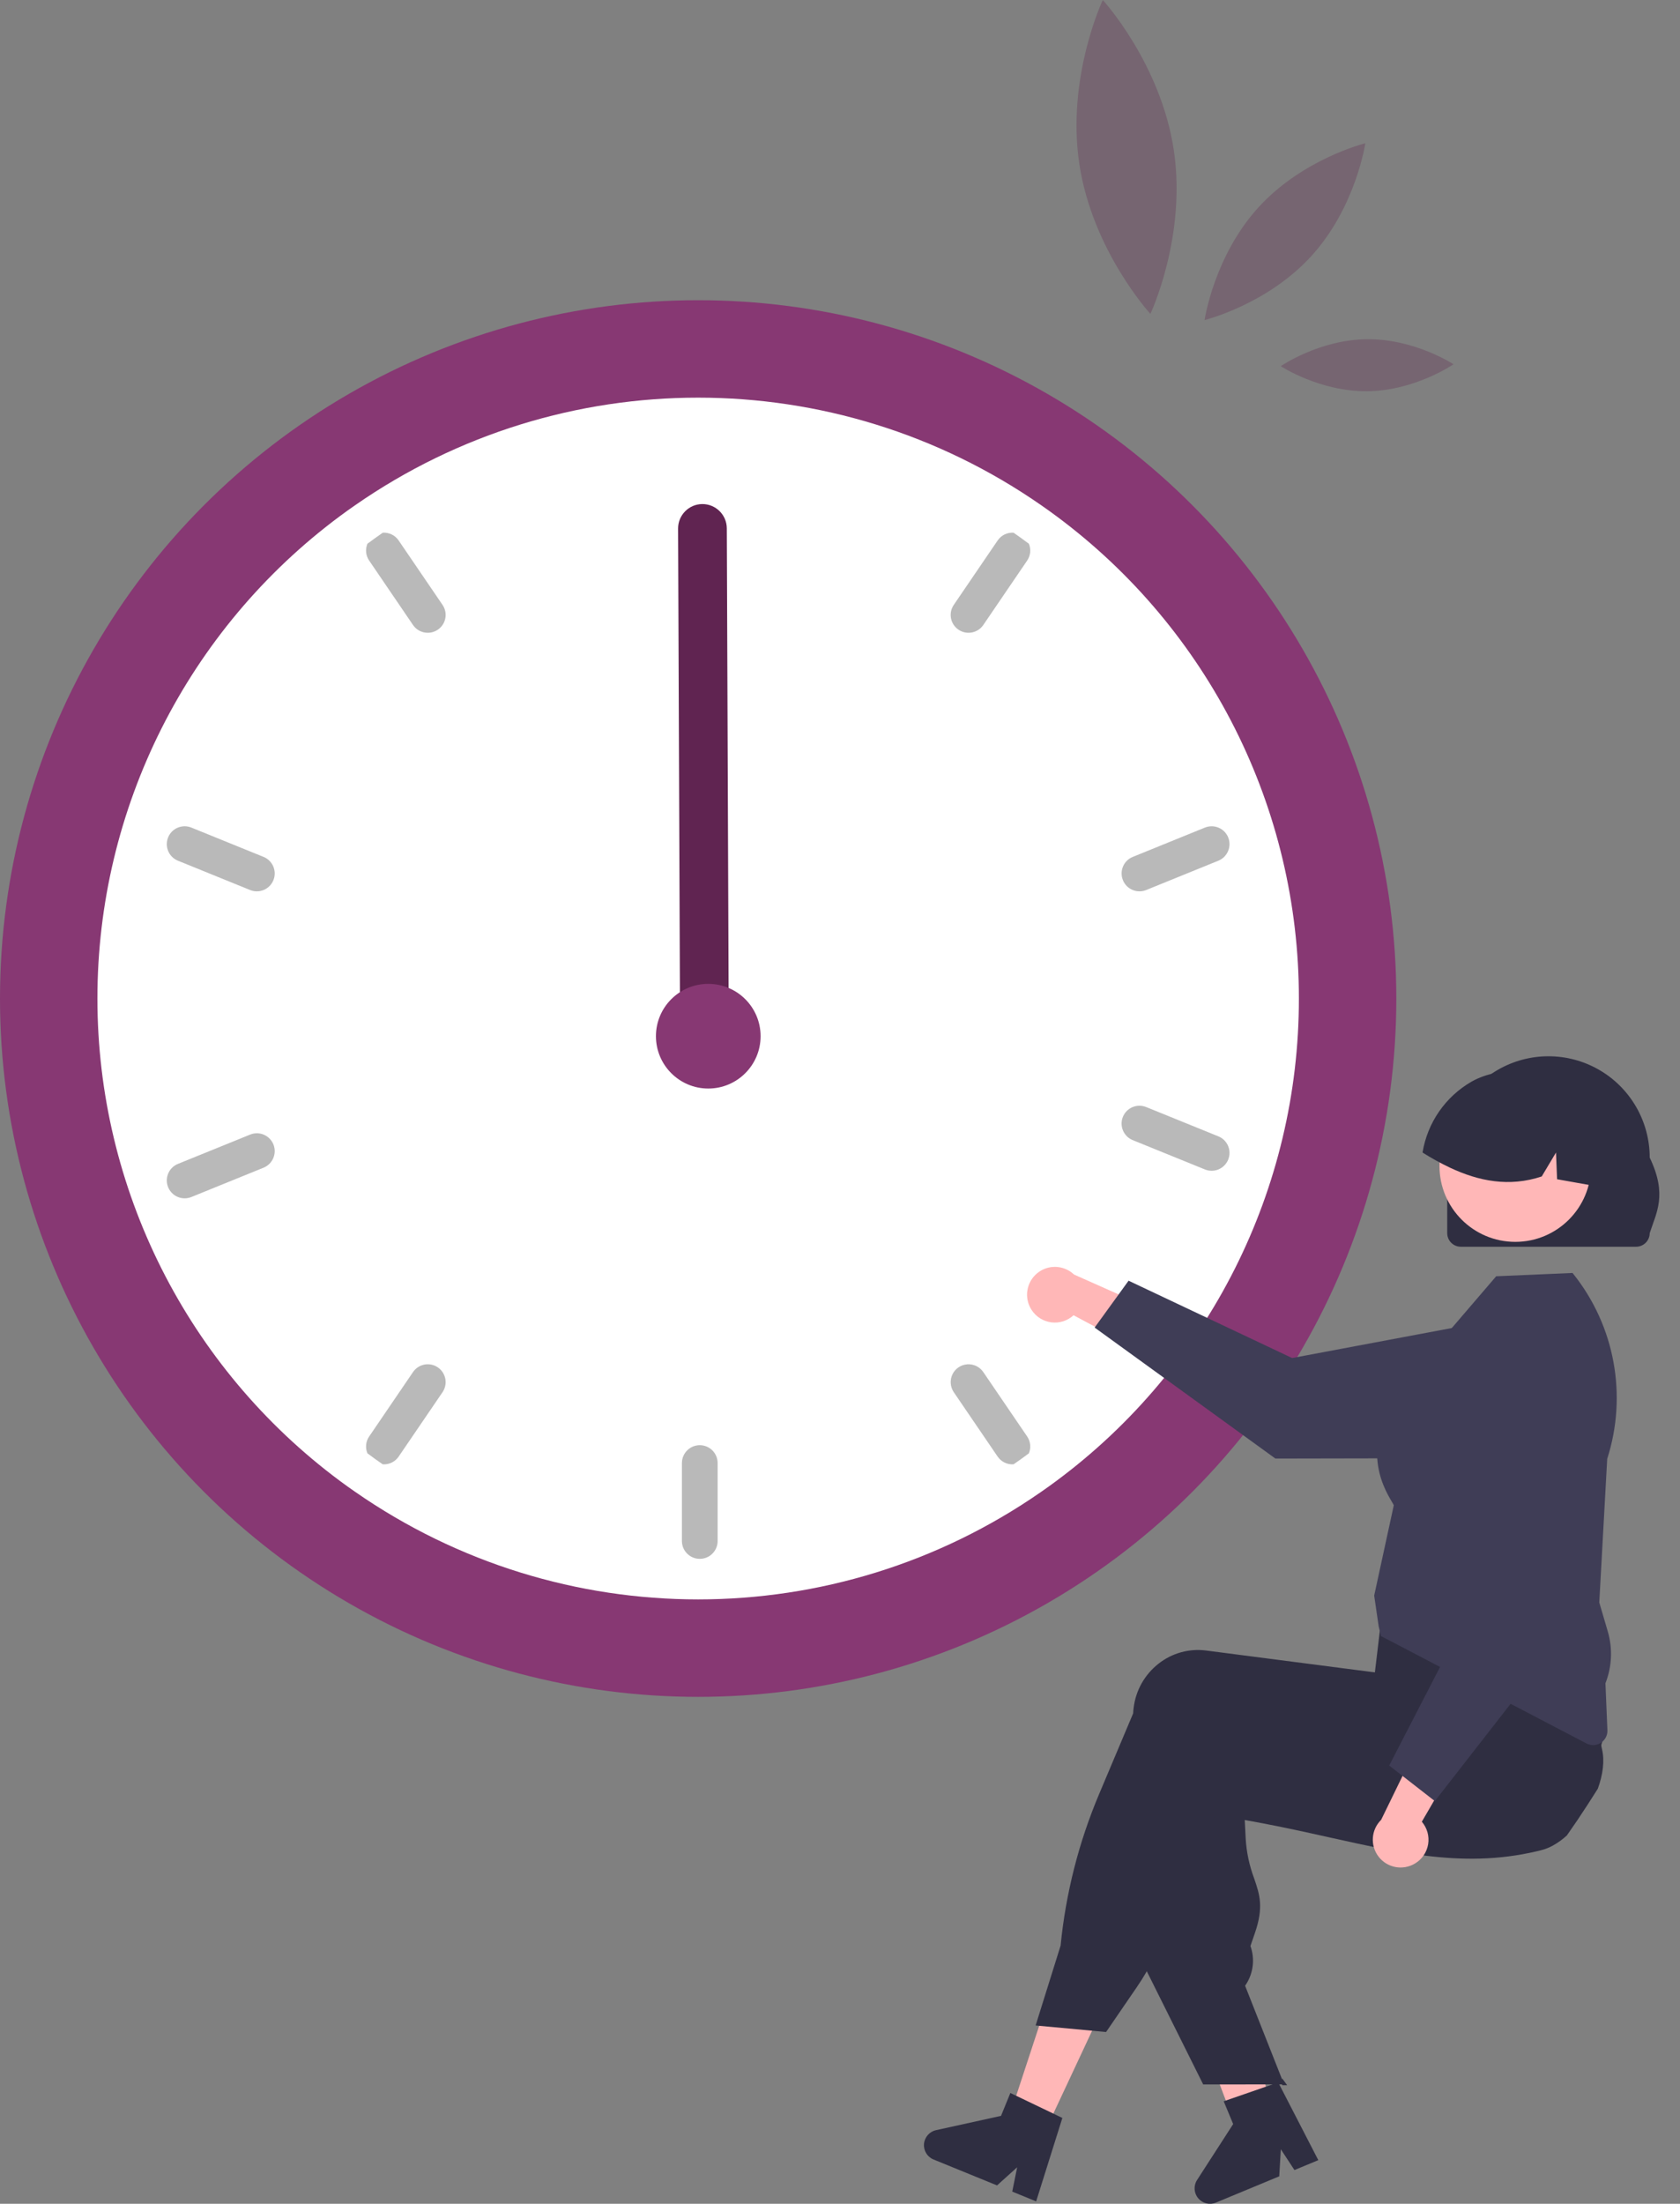 <svg width="61" height="80" viewBox="0 0 61 80" fill="none" xmlns="http://www.w3.org/2000/svg">
<rect x="0" y="0" width="61" height="80" fill="#808080" stroke="none"/>
<circle cx="25.35" cy="36.248" r="25.35" fill="#873873"/>
<path d="M47.162 36.248C47.167 43.149 43.901 49.645 38.358 53.758C38.175 53.894 37.989 54.028 37.802 54.157C30.316 59.361 20.384 59.361 12.898 54.157C12.71 54.028 12.524 53.894 12.341 53.758C6.802 49.642 3.537 43.148 3.537 36.248C3.537 29.347 6.802 22.853 12.341 18.737C12.524 18.601 12.71 18.467 12.898 18.338C20.384 13.134 30.316 13.134 37.802 18.338C37.989 18.467 38.175 18.601 38.358 18.737C43.901 22.85 47.167 29.346 47.162 36.248V36.248Z" fill="white"/>
<path opacity="0.298" d="M42.618 5.437C43.095 8.583 41.77 11.394 41.77 11.394C41.77 11.394 39.668 9.103 39.191 5.957C38.714 2.811 40.042 0 40.042 0C40.042 0 42.14 2.29 42.618 5.437Z" fill="#5E2750"/>
<path opacity="0.298" d="M49.63 12.314C51.362 12.295 52.776 13.223 52.776 13.223C52.776 13.223 51.383 14.183 49.651 14.202C47.919 14.221 46.504 13.292 46.504 13.292C46.504 13.292 47.898 12.332 49.63 12.314Z" fill="#5E2750"/>
<path opacity="0.298" d="M45.691 7.531C44.079 9.302 43.738 11.618 43.738 11.618C43.738 11.618 46.01 11.06 47.621 9.288C49.233 7.515 49.574 5.201 49.574 5.201C49.574 5.201 47.303 5.759 45.691 7.531Z" fill="#5E2750"/>
<path d="M25.409 14.907C25.051 14.907 24.761 15.197 24.76 15.555V18.385C24.76 18.743 25.05 19.033 25.409 19.033C25.767 19.033 26.057 18.743 26.057 18.385V15.555C26.056 15.197 25.766 14.907 25.409 14.907V14.907Z" fill="white"/>
<path d="M37.358 19.738C37.175 19.601 36.989 19.468 36.802 19.338C36.573 19.323 36.353 19.43 36.224 19.62L34.631 21.958C34.429 22.254 34.506 22.657 34.802 22.858C35.098 23.06 35.501 22.983 35.703 22.688L37.296 20.349C37.419 20.169 37.442 19.939 37.358 19.738Z" fill="#B9B9B9"/>
<path d="M44.595 30.398C44.53 30.239 44.405 30.112 44.247 30.046C44.088 29.979 43.91 29.978 43.751 30.042L41.129 31.107C40.797 31.242 40.638 31.62 40.773 31.952C40.907 32.283 41.285 32.443 41.617 32.309L44.239 31.244C44.57 31.108 44.729 30.73 44.595 30.398V30.398Z" fill="#B9B9B9"/>
<path d="M16.068 21.958L14.475 19.62C14.346 19.43 14.127 19.323 13.898 19.338C13.71 19.468 13.524 19.601 13.341 19.738C13.257 19.939 13.28 20.169 13.404 20.349L14.996 22.688C15.198 22.983 15.601 23.06 15.897 22.858C16.193 22.657 16.27 22.254 16.068 21.958V21.958Z" fill="#B9B9B9"/>
<path d="M9.571 31.107L6.948 30.042C6.617 29.908 6.238 30.067 6.104 30.399C5.969 30.731 6.128 31.109 6.46 31.244L9.082 32.309C9.414 32.443 9.792 32.283 9.927 31.952C10.061 31.62 9.902 31.242 9.571 31.107V31.107Z" fill="#B9B9B9"/>
<path d="M25.409 52.462C25.051 52.462 24.761 52.752 24.76 53.11V55.94C24.76 56.298 25.05 56.588 25.409 56.588C25.767 56.588 26.057 56.298 26.057 55.94V53.11C26.056 52.752 25.766 52.462 25.409 52.462Z" fill="#B9B9B9"/>
<path d="M37.296 52.146L35.703 49.808C35.572 49.616 35.35 49.509 35.119 49.526C34.888 49.543 34.683 49.682 34.583 49.891C34.482 50.1 34.501 50.346 34.631 50.538L36.224 52.876C36.353 53.065 36.573 53.172 36.801 53.157C36.989 53.028 37.175 52.895 37.358 52.758C37.442 52.556 37.419 52.326 37.296 52.146Z" fill="#B9B9B9"/>
<path d="M44.239 41.251L41.617 40.187C41.285 40.052 40.907 40.212 40.772 40.543C40.637 40.875 40.797 41.253 41.129 41.388L43.751 42.453C44.083 42.587 44.46 42.428 44.595 42.096C44.73 41.764 44.571 41.386 44.239 41.251V41.251Z" fill="#B9B9B9"/>
<path d="M15.897 49.637C15.601 49.435 15.198 49.512 14.996 49.808L13.404 52.146C13.28 52.326 13.257 52.556 13.341 52.758C13.524 52.895 13.71 53.028 13.898 53.157C14.127 53.172 14.346 53.065 14.475 52.876L16.068 50.538C16.165 50.395 16.201 50.221 16.169 50.052C16.137 49.883 16.039 49.734 15.897 49.637V49.637Z" fill="#B9B9B9"/>
<path d="M9.927 41.543C9.862 41.384 9.737 41.257 9.578 41.19C9.42 41.123 9.242 41.122 9.082 41.187L6.46 42.251C6.129 42.386 5.969 42.764 6.104 43.096C6.239 43.428 6.617 43.587 6.948 43.453L9.571 42.388C9.902 42.252 10.061 41.875 9.927 41.543V41.543Z" fill="#B9B9B9"/>
<path d="M25.502 18.298C25.99 18.297 26.387 18.691 26.39 19.179L26.458 36.629C26.46 37.117 26.066 37.514 25.578 37.516C25.09 37.517 24.692 37.124 24.69 36.636L24.621 19.186C24.62 18.698 25.014 18.3 25.502 18.298V18.298Z" fill="#602451"/>
<ellipse cx="25.717" cy="37.615" rx="1.9" ry="1.9" fill="#873873"/>
<path d="M37.454 47.548C37.614 47.798 37.877 47.965 38.172 48.003C38.466 48.041 38.763 47.947 38.981 47.745L42.126 49.431L41.958 47.584L38.997 46.267C38.626 45.914 38.05 45.895 37.657 46.222C37.263 46.549 37.176 47.118 37.454 47.548H37.454Z" fill="#FFB7B7"/>
<path d="M39.746 48.192L40.978 46.491L46.916 49.298L54.305 47.911C55.044 47.773 55.807 47.97 56.387 48.45C56.966 48.93 57.302 49.642 57.303 50.395V50.395C57.304 51.792 56.174 52.927 54.776 52.931L46.309 52.947L39.746 48.192Z" fill="#3F3D56"/>
<path d="M37.848 77.577L36.601 76.981L38.314 71.769L40.154 72.649L37.848 77.577V77.577Z" fill="#FFB7B7"/>
<path d="M46.208 76.737C46.117 76.794 46.026 76.85 45.935 76.906C45.753 77.017 45.569 77.127 45.384 77.235C45.292 77.289 45.199 77.344 45.106 77.397V77.399L45.1 77.4L45.099 77.401L44.958 77.436L44.755 76.901L44.662 76.655L44.53 76.306L44.288 75.667L43.015 72.306L44.994 71.817L45.068 72.121H45.069L45.106 72.271L45.797 75.076L45.939 75.649L45.943 75.666L46.028 76.009L46.102 76.306L46.183 76.637L46.208 76.737Z" fill="#FFB7B7"/>
<path d="M58.016 64.932C57.89 65.133 57.762 65.334 57.633 65.532C57.393 65.903 57.147 66.267 56.894 66.626C56.894 66.627 56.893 66.627 56.892 66.628C56.745 66.765 56.582 66.884 56.407 66.983C56.399 66.988 56.391 66.992 56.384 66.996C56.255 67.067 56.117 67.123 55.975 67.16C55.924 67.173 55.872 67.186 55.82 67.199C55.635 67.243 55.452 67.28 55.27 67.313C54.946 67.371 54.625 67.412 54.306 67.438C54.281 67.441 54.255 67.442 54.229 67.444C52.919 67.54 51.643 67.385 50.311 67.132C49.653 67.007 48.982 66.858 48.286 66.703C48.059 66.652 47.831 66.602 47.6 66.551C47.583 66.547 47.565 66.543 47.546 66.539C47.217 66.467 46.881 66.395 46.538 66.325C46.105 66.236 45.659 66.15 45.196 66.068L45.229 66.721C45.256 67.224 45.361 67.719 45.538 68.19C45.736 68.769 45.893 69.227 45.562 70.18L45.403 70.642C45.57 71.106 45.51 71.623 45.241 72.037L45.209 72.085L46.538 75.448L46.624 75.666H45.943L45.106 75.667H43.687L41.64 71.56L41.542 71.364V71.353L41.754 63.461C41.757 63.391 41.762 63.32 41.771 63.251C41.846 62.611 42.175 62.029 42.684 61.635C43.172 61.254 43.792 61.084 44.405 61.164L45.106 61.255L46.538 61.44L47.546 61.571L47.566 61.574L50.541 61.958L50.754 61.088L50.793 61.074L52.046 60.615L56.376 59.027L56.387 59.024L56.672 58.919L56.706 58.974C56.716 58.991 56.726 59.007 56.735 59.024C57.017 59.528 57.246 60.061 57.42 60.612C57.711 61.513 57.951 62.429 58.139 63.357C58.147 63.397 58.154 63.434 58.161 63.467L58.163 63.477C58.166 63.493 58.168 63.503 58.169 63.505C58.269 63.921 58.199 64.429 58.016 64.932Z" fill="#2F2E41"/>
<path d="M58.199 62.023C58.185 61.964 58.167 61.905 58.149 61.847C58.004 61.41 57.834 60.981 57.642 60.563C57.426 60.087 57.166 59.576 56.858 59.024C56.708 58.757 56.548 58.478 56.376 58.19C56.29 58.045 56.2 57.897 56.108 57.747C56.104 57.74 56.1 57.734 56.096 57.727L56.069 57.683L51.784 58.257L50.188 58.47L50.093 59.265L50.07 59.462C50.069 59.462 50.069 59.462 50.07 59.463L50.006 60V60.001L49.921 60.709L49.914 60.709L47.546 60.402L45.106 60.086L43.795 59.916C43.181 59.836 42.561 60.006 42.074 60.387C41.565 60.782 41.236 61.364 41.161 62.003C41.152 62.067 41.147 62.133 41.144 62.198L39.908 65.128C39.168 66.88 38.696 68.735 38.51 70.628L37.603 73.527L37.732 73.539L39.654 73.717L40.161 73.765L41.279 72.133C41.406 71.948 41.527 71.756 41.64 71.56C41.825 71.24 41.99 70.908 42.133 70.567L44.551 64.815C44.737 64.847 44.923 64.877 45.106 64.906C45.953 65.044 46.766 65.156 47.546 65.243C50.08 65.526 52.275 65.548 54.229 65.308C54.778 65.241 55.308 65.153 55.82 65.044C56.008 65.004 56.193 64.962 56.376 64.917C56.419 64.906 56.461 64.896 56.503 64.885C57.272 64.687 57.888 64.112 58.138 63.358C58.285 62.928 58.306 62.465 58.199 62.023V62.023Z" fill="#2F2E41"/>
<path d="M38.246 76.726L36.897 76.079L36.685 75.978L36.347 76.808L33.988 77.327C33.748 77.379 33.571 77.582 33.55 77.826C33.529 78.07 33.669 78.3 33.896 78.392L36.202 79.333L36.933 78.674L36.754 79.558L37.622 79.913L38.574 76.884L38.246 76.726Z" fill="#2F2E41"/>
<path d="M46.555 75.448L46.737 75.696H46.555V75.448V75.448Z" fill="#2F2E41"/>
<path d="M46.068 75.713L44.654 76.202L44.432 76.279L44.776 77.106L43.465 79.136C43.332 79.342 43.348 79.61 43.505 79.798C43.662 79.987 43.923 80.051 44.149 79.957L46.449 79.003L46.506 78.02L47.001 78.775L47.867 78.416L46.412 75.594L46.068 75.713Z" fill="#2F2E41"/>
<path d="M57.846 63.35C57.762 63.35 57.679 63.329 57.605 63.29L50.145 59.392L50.059 59.039L49.896 57.922L49.898 57.912L50.608 54.641C50.595 54.613 50.568 54.567 50.537 54.515C50.22 53.978 49.256 52.345 51.096 50.096L54.326 46.33L57.098 46.21L57.13 46.25C58.636 48.14 59.096 50.657 58.357 52.958L58.069 58.171L58.378 59.224C58.559 59.843 58.529 60.504 58.293 61.104L58.364 62.809C58.37 62.95 58.318 63.087 58.22 63.189C58.122 63.291 57.987 63.349 57.846 63.35L57.846 63.35Z" fill="#3F3D56"/>
<path d="M51.375 67.649C51.631 67.498 51.806 67.242 51.855 66.948C51.903 66.655 51.819 66.356 51.626 66.13L53.419 63.046L51.568 63.15L50.148 66.063C49.783 66.422 49.744 66.996 50.057 67.401C50.37 67.806 50.936 67.912 51.375 67.649L51.375 67.649Z" fill="#FFB7B7"/>
<path d="M52.099 65.382L50.441 64.091L53.453 58.254L52.324 50.822C52.211 50.078 52.435 49.322 52.935 48.76C53.435 48.198 54.159 47.887 54.91 47.911V47.911C56.307 47.959 57.402 49.128 57.357 50.525L57.078 58.988L52.099 65.382Z" fill="#3F3D56"/>
<path d="M52.548 44.765V42.022C52.547 40.708 53.247 39.494 54.384 38.837C55.521 38.18 56.922 38.179 58.06 38.835C59.197 39.49 59.899 40.703 59.9 42.017V42.022C60.548 43.372 60.142 44.014 59.9 44.765C59.899 45.037 59.679 45.258 59.406 45.258H53.042C52.769 45.258 52.548 45.037 52.548 44.765V44.765Z" fill="#2F2E41"/>
<circle cx="55.019" cy="42.329" r="2.752" fill="#FFB7B7"/>
<path d="M57.898 43.05C57.873 43.046 57.848 43.041 57.823 43.037C57.394 42.961 56.965 42.886 56.537 42.808L56.498 41.838L55.979 42.707C54.797 43.1 53.69 42.878 52.649 42.388C52.306 42.225 51.973 42.042 51.652 41.838C51.829 40.752 52.487 39.804 53.443 39.258C53.483 39.236 53.521 39.216 53.56 39.196C53.561 39.196 53.561 39.196 53.561 39.196C53.561 39.196 53.562 39.195 53.562 39.195C53.629 39.163 53.697 39.133 53.765 39.106C54.856 38.679 56.094 38.92 56.947 39.723C57.787 40.525 58.165 41.849 57.898 43.05Z" fill="#2F2E41"/>
</svg>
